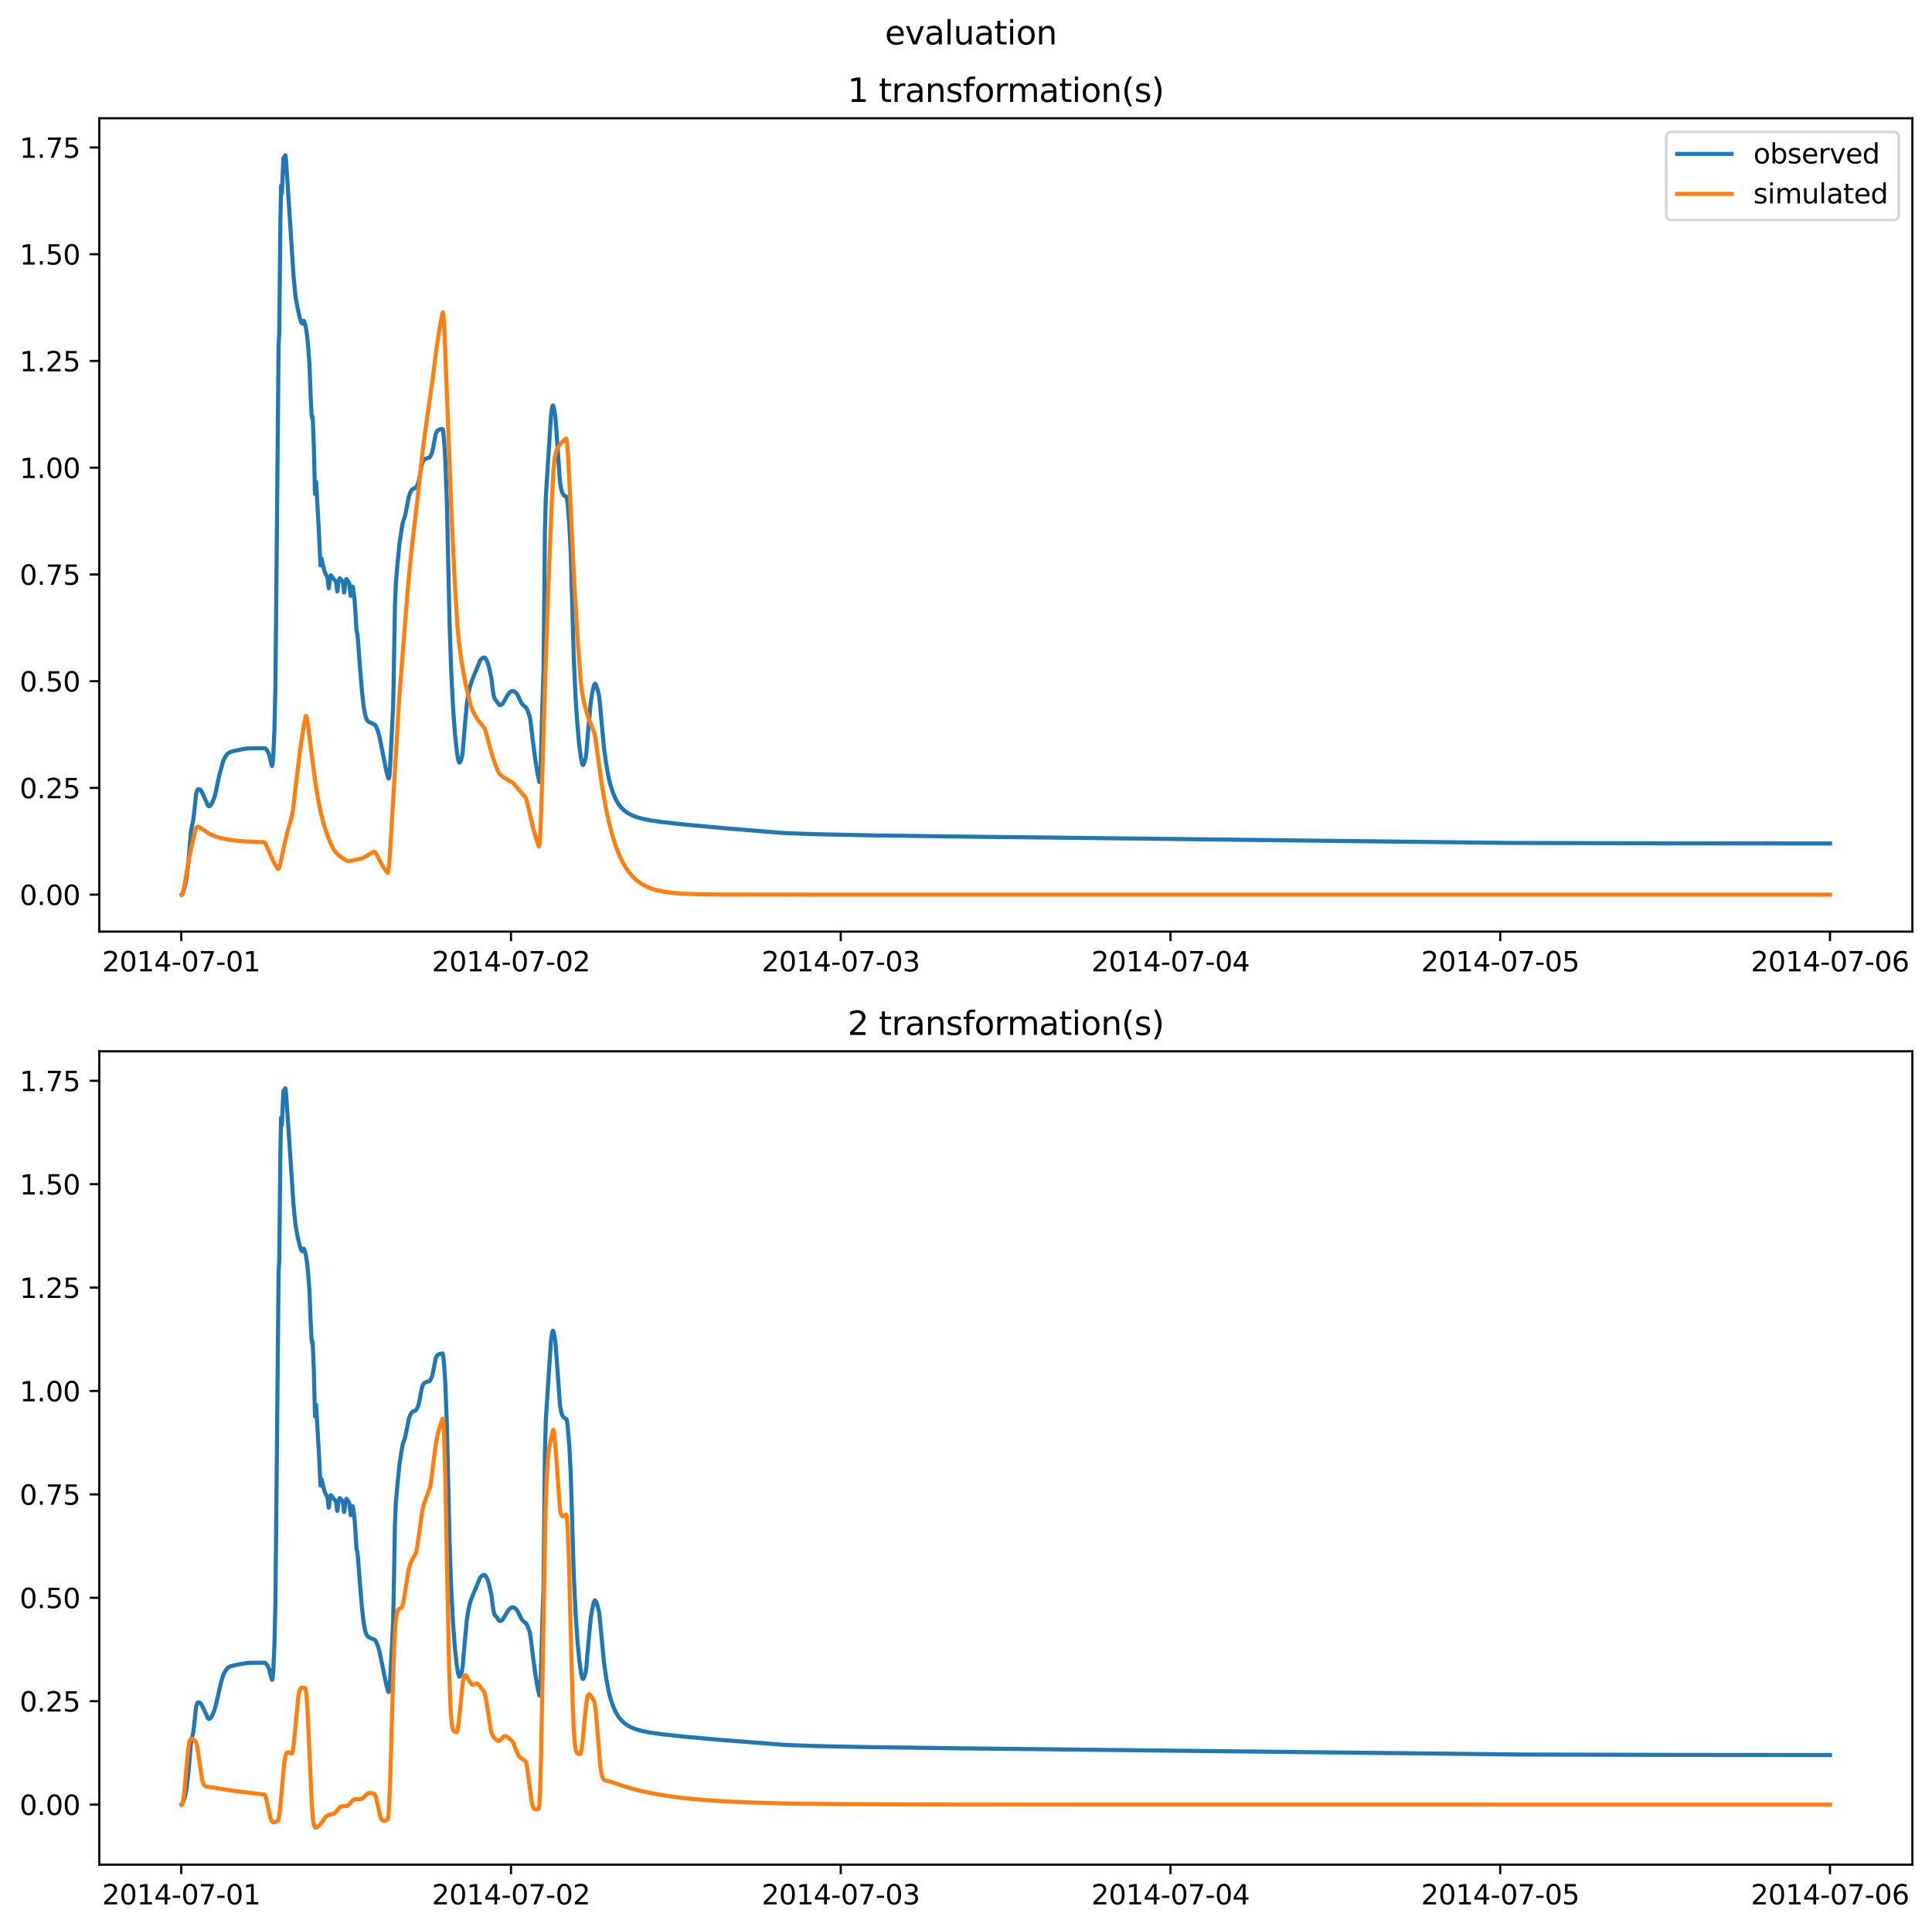 <?xml version="1.0" encoding="utf-8" standalone="no"?>
<!DOCTYPE svg PUBLIC "-//W3C//DTD SVG 1.1//EN"
  "http://www.w3.org/Graphics/SVG/1.1/DTD/svg11.dtd">
<svg xmlns:xlink="http://www.w3.org/1999/xlink" width="709.489pt" height="708.798pt" viewBox="0 0 709.489 708.798" xmlns="http://www.w3.org/2000/svg" version="1.1">
 <defs>
  <style type="text/css">*{stroke-linejoin: round; stroke-linecap: butt}</style>
 </defs>
 <g id="figure_1">
  <g id="patch_1">
   <path d="M 0 708.798 
L 709.489 708.798 
L 709.489 0 
L 0 0 
z
" style="fill: #ffffff"/>
  </g>
  <g id="axes_1">
   <g id="patch_2">
    <path d="M 36.466 342.2 
L 702.289 342.2 
L 702.289 43.44 
L 36.466 43.44 
z
" style="fill: #ffffff"/>
   </g>
   <g id="matplotlib.axis_1">
    <g id="xtick_1">
     <g id="line2d_1">
      <defs>
       <path id="md3953c6885" d="M 0 0 
L 0 3.5 
" style="stroke: #000000; stroke-width: 0.8"/>
      </defs>
      <g>
       <use xlink:href="#md3953c6885" x="66.562" y="342.2" style="stroke: #000000; stroke-width: 0.8"/>
      </g>
     </g>
     <g id="text_1">
      <!-- 2014-07-01 -->
      <g transform="translate(37.504 356.798) scale(0.1 -0.1)">
       <defs>
        <path id="DejaVuSans-32" d="M 1228 531 
L 3431 531 
L 3431 0 
L 469 0 
L 469 531 
Q 828 903 1448 1529 
Q 2069 2156 2228 2338 
Q 2531 2678 2651 2914 
Q 2772 3150 2772 3378 
Q 2772 3750 2511 3984 
Q 2250 4219 1831 4219 
Q 1534 4219 1204 4116 
Q 875 4013 500 3803 
L 500 4441 
Q 881 4594 1212 4672 
Q 1544 4750 1819 4750 
Q 2544 4750 2975 4387 
Q 3406 4025 3406 3419 
Q 3406 3131 3298 2873 
Q 3191 2616 2906 2266 
Q 2828 2175 2409 1742 
Q 1991 1309 1228 531 
z
" transform="scale(0.016)"/>
        <path id="DejaVuSans-30" d="M 2034 4250 
Q 1547 4250 1301 3770 
Q 1056 3291 1056 2328 
Q 1056 1369 1301 889 
Q 1547 409 2034 409 
Q 2525 409 2770 889 
Q 3016 1369 3016 2328 
Q 3016 3291 2770 3770 
Q 2525 4250 2034 4250 
z
M 2034 4750 
Q 2819 4750 3233 4129 
Q 3647 3509 3647 2328 
Q 3647 1150 3233 529 
Q 2819 -91 2034 -91 
Q 1250 -91 836 529 
Q 422 1150 422 2328 
Q 422 3509 836 4129 
Q 1250 4750 2034 4750 
z
" transform="scale(0.016)"/>
        <path id="DejaVuSans-31" d="M 794 531 
L 1825 531 
L 1825 4091 
L 703 3866 
L 703 4441 
L 1819 4666 
L 2450 4666 
L 2450 531 
L 3481 531 
L 3481 0 
L 794 0 
L 794 531 
z
" transform="scale(0.016)"/>
        <path id="DejaVuSans-34" d="M 2419 4116 
L 825 1625 
L 2419 1625 
L 2419 4116 
z
M 2253 4666 
L 3047 4666 
L 3047 1625 
L 3713 1625 
L 3713 1100 
L 3047 1100 
L 3047 0 
L 2419 0 
L 2419 1100 
L 313 1100 
L 313 1709 
L 2253 4666 
z
" transform="scale(0.016)"/>
        <path id="DejaVuSans-2d" d="M 313 2009 
L 1997 2009 
L 1997 1497 
L 313 1497 
L 313 2009 
z
" transform="scale(0.016)"/>
        <path id="DejaVuSans-37" d="M 525 4666 
L 3525 4666 
L 3525 4397 
L 1831 0 
L 1172 0 
L 2766 4134 
L 525 4134 
L 525 4666 
z
" transform="scale(0.016)"/>
       </defs>
       <use xlink:href="#DejaVuSans-32"/>
       <use xlink:href="#DejaVuSans-30" x="63.623"/>
       <use xlink:href="#DejaVuSans-31" x="127.246"/>
       <use xlink:href="#DejaVuSans-34" x="190.869"/>
       <use xlink:href="#DejaVuSans-2d" x="254.492"/>
       <use xlink:href="#DejaVuSans-30" x="290.576"/>
       <use xlink:href="#DejaVuSans-37" x="354.199"/>
       <use xlink:href="#DejaVuSans-2d" x="417.822"/>
       <use xlink:href="#DejaVuSans-30" x="453.906"/>
       <use xlink:href="#DejaVuSans-31" x="517.529"/>
      </g>
     </g>
    </g>
    <g id="xtick_2">
     <g id="line2d_2">
      <g>
       <use xlink:href="#md3953c6885" x="187.655" y="342.2" style="stroke: #000000; stroke-width: 0.8"/>
      </g>
     </g>
     <g id="text_2">
      <!-- 2014-07-02 -->
      <g transform="translate(158.597 356.798) scale(0.1 -0.1)">
       <use xlink:href="#DejaVuSans-32"/>
       <use xlink:href="#DejaVuSans-30" x="63.623"/>
       <use xlink:href="#DejaVuSans-31" x="127.246"/>
       <use xlink:href="#DejaVuSans-34" x="190.869"/>
       <use xlink:href="#DejaVuSans-2d" x="254.492"/>
       <use xlink:href="#DejaVuSans-30" x="290.576"/>
       <use xlink:href="#DejaVuSans-37" x="354.199"/>
       <use xlink:href="#DejaVuSans-2d" x="417.822"/>
       <use xlink:href="#DejaVuSans-30" x="453.906"/>
       <use xlink:href="#DejaVuSans-32" x="517.529"/>
      </g>
     </g>
    </g>
    <g id="xtick_3">
     <g id="line2d_3">
      <g>
       <use xlink:href="#md3953c6885" x="308.747" y="342.2" style="stroke: #000000; stroke-width: 0.8"/>
      </g>
     </g>
     <g id="text_3">
      <!-- 2014-07-03 -->
      <g transform="translate(279.689 356.798) scale(0.1 -0.1)">
       <defs>
        <path id="DejaVuSans-33" d="M 2597 2516 
Q 3050 2419 3304 2112 
Q 3559 1806 3559 1356 
Q 3559 666 3084 287 
Q 2609 -91 1734 -91 
Q 1441 -91 1130 -33 
Q 819 25 488 141 
L 488 750 
Q 750 597 1062 519 
Q 1375 441 1716 441 
Q 2309 441 2620 675 
Q 2931 909 2931 1356 
Q 2931 1769 2642 2001 
Q 2353 2234 1838 2234 
L 1294 2234 
L 1294 2753 
L 1863 2753 
Q 2328 2753 2575 2939 
Q 2822 3125 2822 3475 
Q 2822 3834 2567 4026 
Q 2313 4219 1838 4219 
Q 1578 4219 1281 4162 
Q 984 4106 628 3988 
L 628 4550 
Q 988 4650 1302 4700 
Q 1616 4750 1894 4750 
Q 2613 4750 3031 4423 
Q 3450 4097 3450 3541 
Q 3450 3153 3228 2886 
Q 3006 2619 2597 2516 
z
" transform="scale(0.016)"/>
       </defs>
       <use xlink:href="#DejaVuSans-32"/>
       <use xlink:href="#DejaVuSans-30" x="63.623"/>
       <use xlink:href="#DejaVuSans-31" x="127.246"/>
       <use xlink:href="#DejaVuSans-34" x="190.869"/>
       <use xlink:href="#DejaVuSans-2d" x="254.492"/>
       <use xlink:href="#DejaVuSans-30" x="290.576"/>
       <use xlink:href="#DejaVuSans-37" x="354.199"/>
       <use xlink:href="#DejaVuSans-2d" x="417.822"/>
       <use xlink:href="#DejaVuSans-30" x="453.906"/>
       <use xlink:href="#DejaVuSans-33" x="517.529"/>
      </g>
     </g>
    </g>
    <g id="xtick_4">
     <g id="line2d_4">
      <g>
       <use xlink:href="#md3953c6885" x="429.84" y="342.2" style="stroke: #000000; stroke-width: 0.8"/>
      </g>
     </g>
     <g id="text_4">
      <!-- 2014-07-04 -->
      <g transform="translate(400.782 356.798) scale(0.1 -0.1)">
       <use xlink:href="#DejaVuSans-32"/>
       <use xlink:href="#DejaVuSans-30" x="63.623"/>
       <use xlink:href="#DejaVuSans-31" x="127.246"/>
       <use xlink:href="#DejaVuSans-34" x="190.869"/>
       <use xlink:href="#DejaVuSans-2d" x="254.492"/>
       <use xlink:href="#DejaVuSans-30" x="290.576"/>
       <use xlink:href="#DejaVuSans-37" x="354.199"/>
       <use xlink:href="#DejaVuSans-2d" x="417.822"/>
       <use xlink:href="#DejaVuSans-30" x="453.906"/>
       <use xlink:href="#DejaVuSans-34" x="517.529"/>
      </g>
     </g>
    </g>
    <g id="xtick_5">
     <g id="line2d_5">
      <g>
       <use xlink:href="#md3953c6885" x="550.932" y="342.2" style="stroke: #000000; stroke-width: 0.8"/>
      </g>
     </g>
     <g id="text_5">
      <!-- 2014-07-05 -->
      <g transform="translate(521.874 356.798) scale(0.1 -0.1)">
       <defs>
        <path id="DejaVuSans-35" d="M 691 4666 
L 3169 4666 
L 3169 4134 
L 1269 4134 
L 1269 2991 
Q 1406 3038 1543 3061 
Q 1681 3084 1819 3084 
Q 2600 3084 3056 2656 
Q 3513 2228 3513 1497 
Q 3513 744 3044 326 
Q 2575 -91 1722 -91 
Q 1428 -91 1123 -41 
Q 819 9 494 109 
L 494 744 
Q 775 591 1075 516 
Q 1375 441 1709 441 
Q 2250 441 2565 725 
Q 2881 1009 2881 1497 
Q 2881 1984 2565 2268 
Q 2250 2553 1709 2553 
Q 1456 2553 1204 2497 
Q 953 2441 691 2322 
L 691 4666 
z
" transform="scale(0.016)"/>
       </defs>
       <use xlink:href="#DejaVuSans-32"/>
       <use xlink:href="#DejaVuSans-30" x="63.623"/>
       <use xlink:href="#DejaVuSans-31" x="127.246"/>
       <use xlink:href="#DejaVuSans-34" x="190.869"/>
       <use xlink:href="#DejaVuSans-2d" x="254.492"/>
       <use xlink:href="#DejaVuSans-30" x="290.576"/>
       <use xlink:href="#DejaVuSans-37" x="354.199"/>
       <use xlink:href="#DejaVuSans-2d" x="417.822"/>
       <use xlink:href="#DejaVuSans-30" x="453.906"/>
       <use xlink:href="#DejaVuSans-35" x="517.529"/>
      </g>
     </g>
    </g>
    <g id="xtick_6">
     <g id="line2d_6">
      <g>
       <use xlink:href="#md3953c6885" x="672.025" y="342.2" style="stroke: #000000; stroke-width: 0.8"/>
      </g>
     </g>
     <g id="text_6">
      <!-- 2014-07-06 -->
      <g transform="translate(642.967 356.798) scale(0.1 -0.1)">
       <defs>
        <path id="DejaVuSans-36" d="M 2113 2584 
Q 1688 2584 1439 2293 
Q 1191 2003 1191 1497 
Q 1191 994 1439 701 
Q 1688 409 2113 409 
Q 2538 409 2786 701 
Q 3034 994 3034 1497 
Q 3034 2003 2786 2293 
Q 2538 2584 2113 2584 
z
M 3366 4563 
L 3366 3988 
Q 3128 4100 2886 4159 
Q 2644 4219 2406 4219 
Q 1781 4219 1451 3797 
Q 1122 3375 1075 2522 
Q 1259 2794 1537 2939 
Q 1816 3084 2150 3084 
Q 2853 3084 3261 2657 
Q 3669 2231 3669 1497 
Q 3669 778 3244 343 
Q 2819 -91 2113 -91 
Q 1303 -91 875 529 
Q 447 1150 447 2328 
Q 447 3434 972 4092 
Q 1497 4750 2381 4750 
Q 2619 4750 2861 4703 
Q 3103 4656 3366 4563 
z
" transform="scale(0.016)"/>
       </defs>
       <use xlink:href="#DejaVuSans-32"/>
       <use xlink:href="#DejaVuSans-30" x="63.623"/>
       <use xlink:href="#DejaVuSans-31" x="127.246"/>
       <use xlink:href="#DejaVuSans-34" x="190.869"/>
       <use xlink:href="#DejaVuSans-2d" x="254.492"/>
       <use xlink:href="#DejaVuSans-30" x="290.576"/>
       <use xlink:href="#DejaVuSans-37" x="354.199"/>
       <use xlink:href="#DejaVuSans-2d" x="417.822"/>
       <use xlink:href="#DejaVuSans-30" x="453.906"/>
       <use xlink:href="#DejaVuSans-36" x="517.529"/>
      </g>
     </g>
    </g>
   </g>
   <g id="matplotlib.axis_2">
    <g id="ytick_1">
     <g id="line2d_7">
      <defs>
       <path id="m13a2747be8" d="M 0 0 
L -3.5 0 
" style="stroke: #000000; stroke-width: 0.8"/>
      </defs>
      <g>
       <use xlink:href="#m13a2747be8" x="36.466" y="328.62" style="stroke: #000000; stroke-width: 0.8"/>
      </g>
     </g>
     <g id="text_7">
      <!-- 0.00 -->
      <g transform="translate(7.2 332.419) scale(0.1 -0.1)">
       <defs>
        <path id="DejaVuSans-2e" d="M 684 794 
L 1344 794 
L 1344 0 
L 684 0 
L 684 794 
z
" transform="scale(0.016)"/>
       </defs>
       <use xlink:href="#DejaVuSans-30"/>
       <use xlink:href="#DejaVuSans-2e" x="63.623"/>
       <use xlink:href="#DejaVuSans-30" x="95.41"/>
       <use xlink:href="#DejaVuSans-30" x="159.033"/>
      </g>
     </g>
    </g>
    <g id="ytick_2">
     <g id="line2d_8">
      <g>
       <use xlink:href="#m13a2747be8" x="36.466" y="289.414" style="stroke: #000000; stroke-width: 0.8"/>
      </g>
     </g>
     <g id="text_8">
      <!-- 0.25 -->
      <g transform="translate(7.2 293.213) scale(0.1 -0.1)">
       <use xlink:href="#DejaVuSans-30"/>
       <use xlink:href="#DejaVuSans-2e" x="63.623"/>
       <use xlink:href="#DejaVuSans-32" x="95.41"/>
       <use xlink:href="#DejaVuSans-35" x="159.033"/>
      </g>
     </g>
    </g>
    <g id="ytick_3">
     <g id="line2d_9">
      <g>
       <use xlink:href="#m13a2747be8" x="36.466" y="250.208" style="stroke: #000000; stroke-width: 0.8"/>
      </g>
     </g>
     <g id="text_9">
      <!-- 0.50 -->
      <g transform="translate(7.2 254.007) scale(0.1 -0.1)">
       <use xlink:href="#DejaVuSans-30"/>
       <use xlink:href="#DejaVuSans-2e" x="63.623"/>
       <use xlink:href="#DejaVuSans-35" x="95.41"/>
       <use xlink:href="#DejaVuSans-30" x="159.033"/>
      </g>
     </g>
    </g>
    <g id="ytick_4">
     <g id="line2d_10">
      <g>
       <use xlink:href="#m13a2747be8" x="36.466" y="211.002" style="stroke: #000000; stroke-width: 0.8"/>
      </g>
     </g>
     <g id="text_10">
      <!-- 0.75 -->
      <g transform="translate(7.2 214.801) scale(0.1 -0.1)">
       <use xlink:href="#DejaVuSans-30"/>
       <use xlink:href="#DejaVuSans-2e" x="63.623"/>
       <use xlink:href="#DejaVuSans-37" x="95.41"/>
       <use xlink:href="#DejaVuSans-35" x="159.033"/>
      </g>
     </g>
    </g>
    <g id="ytick_5">
     <g id="line2d_11">
      <g>
       <use xlink:href="#m13a2747be8" x="36.466" y="171.796" style="stroke: #000000; stroke-width: 0.8"/>
      </g>
     </g>
     <g id="text_11">
      <!-- 1.00 -->
      <g transform="translate(7.2 175.595) scale(0.1 -0.1)">
       <use xlink:href="#DejaVuSans-31"/>
       <use xlink:href="#DejaVuSans-2e" x="63.623"/>
       <use xlink:href="#DejaVuSans-30" x="95.41"/>
       <use xlink:href="#DejaVuSans-30" x="159.033"/>
      </g>
     </g>
    </g>
    <g id="ytick_6">
     <g id="line2d_12">
      <g>
       <use xlink:href="#m13a2747be8" x="36.466" y="132.59" style="stroke: #000000; stroke-width: 0.8"/>
      </g>
     </g>
     <g id="text_12">
      <!-- 1.25 -->
      <g transform="translate(7.2 136.389) scale(0.1 -0.1)">
       <use xlink:href="#DejaVuSans-31"/>
       <use xlink:href="#DejaVuSans-2e" x="63.623"/>
       <use xlink:href="#DejaVuSans-32" x="95.41"/>
       <use xlink:href="#DejaVuSans-35" x="159.033"/>
      </g>
     </g>
    </g>
    <g id="ytick_7">
     <g id="line2d_13">
      <g>
       <use xlink:href="#m13a2747be8" x="36.466" y="93.384" style="stroke: #000000; stroke-width: 0.8"/>
      </g>
     </g>
     <g id="text_13">
      <!-- 1.50 -->
      <g transform="translate(7.2 97.183) scale(0.1 -0.1)">
       <use xlink:href="#DejaVuSans-31"/>
       <use xlink:href="#DejaVuSans-2e" x="63.623"/>
       <use xlink:href="#DejaVuSans-35" x="95.41"/>
       <use xlink:href="#DejaVuSans-30" x="159.033"/>
      </g>
     </g>
    </g>
    <g id="ytick_8">
     <g id="line2d_14">
      <g>
       <use xlink:href="#m13a2747be8" x="36.466" y="54.178" style="stroke: #000000; stroke-width: 0.8"/>
      </g>
     </g>
     <g id="text_14">
      <!-- 1.75 -->
      <g transform="translate(7.2 57.977) scale(0.1 -0.1)">
       <use xlink:href="#DejaVuSans-31"/>
       <use xlink:href="#DejaVuSans-2e" x="63.623"/>
       <use xlink:href="#DejaVuSans-37" x="95.41"/>
       <use xlink:href="#DejaVuSans-35" x="159.033"/>
      </g>
     </g>
    </g>
   </g>
   <g id="line2d_15">
    <path d="M 66.73 328.62 
L 66.899 328.533 
L 67.235 327.665 
L 67.655 326.492 
L 68.16 324.485 
L 68.58 321.937 
L 69.253 315.975 
L 69.674 310.784 
L 70.094 305.585 
L 70.514 303.275 
L 70.935 301.518 
L 71.271 298.777 
L 72.028 291.507 
L 72.365 290.331 
L 72.701 289.916 
L 73.037 289.86 
L 73.458 290.044 
L 73.878 290.479 
L 74.299 291.271 
L 76.401 295.924 
L 76.737 296.147 
L 77.074 296.077 
L 77.41 295.729 
L 77.999 294.666 
L 78.755 292.815 
L 79.26 290.894 
L 79.849 287.836 
L 80.606 284.491 
L 81.951 279.582 
L 82.624 278.156 
L 83.381 277.072 
L 83.969 276.544 
L 84.726 276.183 
L 86.156 275.79 
L 90.024 275.021 
L 91.706 274.866 
L 97.256 274.811 
L 97.592 275.046 
L 98.097 275.709 
L 98.517 276.451 
L 98.938 277.598 
L 99.526 280.216 
L 99.863 281.333 
L 99.947 281.324 
L 100.115 280.662 
L 100.367 277.643 
L 100.788 267.695 
L 101.124 252.914 
L 101.376 228.512 
L 102.301 127.143 
L 102.554 122.165 
L 102.974 80.713 
L 103.226 68.202 
L 103.31 68.508 
L 103.479 71.118 
L 103.563 70.505 
L 103.815 63.877 
L 104.067 58.292 
L 104.151 57.922 
L 104.235 58.118 
L 104.404 58.84 
L 104.572 58.165 
L 104.74 57.02 
L 104.824 57.114 
L 105.076 59.308 
L 106.422 79.942 
L 107.767 100.938 
L 108.524 108.982 
L 109.281 113.181 
L 110.29 117.533 
L 110.795 118.684 
L 110.963 118.309 
L 111.131 118.879 
L 111.551 117.841 
L 111.72 118.039 
L 112.14 119.451 
L 112.476 121.162 
L 112.813 123.547 
L 113.233 128.268 
L 113.654 133.912 
L 114.074 145.225 
L 114.41 152.25 
L 114.663 153.739 
L 114.831 153.185 
L 115.251 163.859 
L 115.672 181.403 
L 115.756 181.001 
L 115.924 179.497 
L 116.092 177.008 
L 116.261 180.05 
L 117.101 195.11 
L 117.354 200.507 
L 117.69 207.688 
L 117.774 207.628 
L 117.942 206.088 
L 118.026 205.144 
L 118.111 205.293 
L 118.615 207.596 
L 119.204 209.904 
L 119.792 211.245 
L 120.213 212.015 
L 120.381 213.191 
L 120.717 216.055 
L 120.801 215.832 
L 120.97 214.267 
L 121.222 212.095 
L 121.474 211.318 
L 121.642 211.41 
L 122.399 212.525 
L 123.156 213.364 
L 123.324 213.622 
L 123.492 214.5 
L 123.829 217.283 
L 123.913 217.176 
L 124.081 215.888 
L 124.333 213.361 
L 124.754 212.4 
L 125.09 212.703 
L 125.847 213.632 
L 126.015 214.664 
L 126.352 217.691 
L 126.436 217.547 
L 126.604 216.278 
L 126.856 213.655 
L 127.192 212.679 
L 127.277 212.729 
L 127.697 213.312 
L 128.202 214.149 
L 128.286 214.445 
L 128.79 218.884 
L 128.874 218.71 
L 129.043 217.613 
L 129.295 215.74 
L 129.379 215.701 
L 129.463 215.49 
L 129.547 215.568 
L 129.799 216.91 
L 130.22 220.447 
L 130.472 224.021 
L 130.893 231.405 
L 131.145 232.588 
L 131.229 232.73 
L 131.481 235.278 
L 132.07 243.373 
L 132.911 253.802 
L 133.583 259.77 
L 134.088 262.584 
L 134.593 264.169 
L 135.013 264.839 
L 135.518 265.205 
L 137.704 266.204 
L 138.124 266.885 
L 138.797 268.575 
L 139.302 270.352 
L 139.974 273.7 
L 141.824 282.993 
L 142.581 285.821 
L 142.75 285.968 
L 142.918 285.574 
L 143.086 284.311 
L 143.338 280.151 
L 144.179 263.242 
L 144.347 259.927 
L 144.515 252.723 
L 145.02 223.047 
L 145.356 214.599 
L 145.861 208.242 
L 146.702 199.669 
L 147.795 192.421 
L 148.215 190.96 
L 148.636 189.948 
L 149.056 187.968 
L 150.15 182.312 
L 150.654 180.915 
L 151.243 179.914 
L 151.747 179.499 
L 152.42 179.277 
L 152.672 179.161 
L 153.009 178.678 
L 153.681 177.175 
L 154.186 174.637 
L 154.859 170.927 
L 155.279 169.567 
L 155.7 168.891 
L 156.204 168.529 
L 157.045 168.254 
L 157.718 168.081 
L 158.054 167.576 
L 158.643 166.339 
L 159.063 164.466 
L 159.988 159.511 
L 160.409 158.47 
L 160.829 158.045 
L 161.502 157.753 
L 162.511 157.584 
L 162.595 157.637 
L 162.763 158.354 
L 163.1 162.045 
L 163.52 168.595 
L 164.109 184.526 
L 165.118 229.828 
L 165.707 246.794 
L 166.379 259.957 
L 167.052 269.217 
L 167.725 275.716 
L 168.229 278.909 
L 168.566 280.022 
L 168.734 280.141 
L 168.902 280.001 
L 169.323 279.074 
L 169.659 277.935 
L 169.911 276.29 
L 170.584 267.97 
L 171.425 258.685 
L 172.014 254.831 
L 172.686 251.846 
L 173.359 249.901 
L 176.302 242.617 
L 176.891 241.936 
L 177.48 241.581 
L 177.9 241.505 
L 178.152 241.681 
L 178.573 242.334 
L 179.077 243.375 
L 179.582 245.122 
L 180.507 249.301 
L 180.927 253.148 
L 181.264 255.372 
L 181.684 256.72 
L 182.105 257.267 
L 182.525 257.765 
L 183.366 258.945 
L 183.702 258.99 
L 184.207 258.793 
L 184.627 258.415 
L 185.132 257.597 
L 186.561 255.043 
L 187.318 254.252 
L 187.991 253.839 
L 188.411 253.821 
L 189.084 254.122 
L 189.589 254.58 
L 190.177 255.454 
L 190.85 256.896 
L 191.607 258.427 
L 192.196 259.083 
L 193.289 260.02 
L 193.793 261.149 
L 194.55 263.254 
L 194.887 265.284 
L 195.643 271.853 
L 196.568 279.02 
L 197.493 284.728 
L 198.082 287.269 
L 198.166 287.276 
L 198.334 286.526 
L 198.502 284.108 
L 198.755 274.882 
L 199.175 259.021 
L 199.596 246.524 
L 199.764 231.285 
L 200.1 195.679 
L 200.437 182.942 
L 201.025 173.3 
L 202.371 152.21 
L 202.791 149.526 
L 203.043 148.947 
L 203.128 148.982 
L 203.296 149.376 
L 203.884 152.657 
L 204.221 156.672 
L 205.65 177.166 
L 206.155 180.017 
L 206.575 181.222 
L 206.996 181.839 
L 207.584 182.25 
L 208.005 182.443 
L 208.173 182.949 
L 208.509 185.643 
L 209.098 193.028 
L 209.603 203.398 
L 210.696 241.323 
L 211.369 256.077 
L 212.041 266.318 
L 212.714 273.661 
L 213.387 278.676 
L 213.807 280.603 
L 214.06 281.012 
L 214.228 280.919 
L 214.564 280.169 
L 215.069 278.498 
L 215.321 276.672 
L 215.825 270.288 
L 216.919 258.101 
L 217.507 254.406 
L 218.096 251.822 
L 218.432 251.155 
L 218.6 251.186 
L 218.853 251.586 
L 219.441 253.255 
L 220.03 255.753 
L 220.535 260.984 
L 221.796 274.646 
L 222.637 280.784 
L 223.478 285.499 
L 224.151 288.262 
L 225.16 291.313 
L 226.085 293.486 
L 227.01 295.145 
L 228.019 296.498 
L 229.112 297.581 
L 230.457 298.591 
L 231.887 299.382 
L 233.569 300.062 
L 235.839 300.721 
L 238.783 301.322 
L 242.903 301.929 
L 250.724 302.8 
L 266.449 304.249 
L 287.556 305.964 
L 298.908 306.396 
L 319.931 306.849 
L 356.68 307.334 
L 417.814 308.018 
L 489.461 308.87 
L 553.875 309.615 
L 604.667 309.765 
L 672.025 309.831 
L 672.025 309.831 
" clip-path="url(#p2d40f6c8b1)" style="fill: none; stroke: #1f77b4; stroke-width: 1.5; stroke-linecap: square"/>
   </g>
   <g id="line2d_16">
    <path d="M 66.73 328.62 
L 66.983 328.386 
L 67.235 327.721 
L 67.655 325.8 
L 69.169 316.913 
L 70.43 310.445 
L 71.608 305.456 
L 72.112 303.992 
L 72.449 303.65 
L 72.785 303.633 
L 73.29 303.887 
L 77.158 306.404 
L 79.008 307.189 
L 81.11 307.841 
L 83.633 308.382 
L 86.744 308.809 
L 90.781 309.125 
L 96.583 309.335 
L 97.172 309.458 
L 97.508 309.879 
L 98.097 311.134 
L 100.283 316.14 
L 101.544 318.407 
L 102.133 319.173 
L 102.301 319.133 
L 102.554 318.678 
L 102.974 317.178 
L 104.235 311.191 
L 105.581 305.452 
L 106.842 301.054 
L 107.263 299.508 
L 107.683 296.853 
L 108.608 288.78 
L 110.038 276.825 
L 111.299 268.198 
L 112.224 263.193 
L 112.392 262.954 
L 112.56 263.218 
L 112.813 264.335 
L 113.317 267.975 
L 115.672 286.501 
L 116.933 294.183 
L 117.858 298.712 
L 118.951 302.859 
L 120.213 306.735 
L 121.474 309.895 
L 122.567 312.098 
L 123.324 313.099 
L 124.502 314.232 
L 126.015 315.367 
L 127.445 316.186 
L 128.033 316.269 
L 129.127 316.124 
L 133.079 315.317 
L 136.863 313.075 
L 137.536 312.894 
L 137.788 313.064 
L 138.209 313.67 
L 139.47 316.15 
L 140.815 318.537 
L 142.161 320.475 
L 142.329 320.621 
L 142.497 320.47 
L 142.665 319.813 
L 142.918 317.583 
L 143.338 311.433 
L 146.618 256.365 
L 149.645 217.646 
L 150.906 204.18 
L 152.084 193.889 
L 153.261 183.869 
L 155.195 165.713 
L 156.372 156.903 
L 158.811 139.772 
L 160.241 128.376 
L 161.418 120.711 
L 162.511 114.941 
L 162.679 114.696 
L 162.847 115.562 
L 163.1 119.21 
L 163.604 131.308 
L 165.875 190.661 
L 167.052 214.608 
L 167.977 229.775 
L 168.566 236.016 
L 169.407 242.338 
L 170.5 248.778 
L 171.677 254.461 
L 172.854 259.102 
L 173.527 260.941 
L 174.452 262.758 
L 175.629 264.587 
L 176.975 266.276 
L 177.984 267.548 
L 178.405 268.772 
L 179.666 273.619 
L 181.011 278.267 
L 182.273 281.822 
L 183.114 283.709 
L 183.702 284.497 
L 184.543 285.23 
L 185.973 286.144 
L 188.496 287.648 
L 192.112 291.935 
L 193.037 292.901 
L 193.373 293.834 
L 194.046 296.661 
L 195.812 304.318 
L 197.073 308.738 
L 197.83 310.877 
L 197.998 310.753 
L 198.166 309.762 
L 198.418 306.06 
L 198.839 295.354 
L 200.1 253.424 
L 201.362 215.629 
L 202.539 186.569 
L 203.296 172.063 
L 203.716 168.176 
L 204.137 166.176 
L 204.641 164.842 
L 205.314 163.73 
L 206.323 162.516 
L 207.669 161.239 
L 207.921 161.111 
L 208.089 161.394 
L 208.257 162.416 
L 208.594 166.91 
L 209.266 180.568 
L 210.948 215.13 
L 212.125 234.756 
L 213.219 249.638 
L 213.723 254.045 
L 214.312 257.323 
L 215.153 260.646 
L 216.246 264.059 
L 217.507 267.273 
L 218.264 269.177 
L 218.6 270.877 
L 219.357 276.346 
L 220.955 287.899 
L 222.216 295.321 
L 223.478 301.389 
L 224.739 306.347 
L 226.001 310.399 
L 227.262 313.713 
L 228.523 316.423 
L 229.785 318.639 
L 231.13 320.56 
L 232.476 322.112 
L 233.905 323.434 
L 235.419 324.542 
L 237.101 325.498 
L 238.951 326.292 
L 241.053 326.953 
L 243.576 327.503 
L 246.687 327.938 
L 250.724 328.261 
L 256.442 328.475 
L 266.281 328.59 
L 295.713 328.62 
L 672.025 328.62 
L 672.025 328.62 
" clip-path="url(#p2d40f6c8b1)" style="fill: none; stroke: #ff7f0e; stroke-width: 1.5; stroke-linecap: square"/>
   </g>
   <g id="patch_3">
    <path d="M 36.466 342.2 
L 36.466 43.44 
" style="fill: none; stroke: #000000; stroke-width: 0.8; stroke-linejoin: miter; stroke-linecap: square"/>
   </g>
   <g id="patch_4">
    <path d="M 702.289 342.2 
L 702.289 43.44 
" style="fill: none; stroke: #000000; stroke-width: 0.8; stroke-linejoin: miter; stroke-linecap: square"/>
   </g>
   <g id="patch_5">
    <path d="M 36.466 342.2 
L 702.289 342.2 
" style="fill: none; stroke: #000000; stroke-width: 0.8; stroke-linejoin: miter; stroke-linecap: square"/>
   </g>
   <g id="patch_6">
    <path d="M 36.466 43.44 
L 702.289 43.44 
" style="fill: none; stroke: #000000; stroke-width: 0.8; stroke-linejoin: miter; stroke-linecap: square"/>
   </g>
   <g id="text_15">
    <!-- 1 transformation(s) -->
    <g transform="translate(311.263 37.44) scale(0.12 -0.12)">
     <defs>
      <path id="DejaVuSans-20" transform="scale(0.016)"/>
      <path id="DejaVuSans-74" d="M 1172 4494 
L 1172 3500 
L 2356 3500 
L 2356 3053 
L 1172 3053 
L 1172 1153 
Q 1172 725 1289 603 
Q 1406 481 1766 481 
L 2356 481 
L 2356 0 
L 1766 0 
Q 1100 0 847 248 
Q 594 497 594 1153 
L 594 3053 
L 172 3053 
L 172 3500 
L 594 3500 
L 594 4494 
L 1172 4494 
z
" transform="scale(0.016)"/>
      <path id="DejaVuSans-72" d="M 2631 2963 
Q 2534 3019 2420 3045 
Q 2306 3072 2169 3072 
Q 1681 3072 1420 2755 
Q 1159 2438 1159 1844 
L 1159 0 
L 581 0 
L 581 3500 
L 1159 3500 
L 1159 2956 
Q 1341 3275 1631 3429 
Q 1922 3584 2338 3584 
Q 2397 3584 2469 3576 
Q 2541 3569 2628 3553 
L 2631 2963 
z
" transform="scale(0.016)"/>
      <path id="DejaVuSans-61" d="M 2194 1759 
Q 1497 1759 1228 1600 
Q 959 1441 959 1056 
Q 959 750 1161 570 
Q 1363 391 1709 391 
Q 2188 391 2477 730 
Q 2766 1069 2766 1631 
L 2766 1759 
L 2194 1759 
z
M 3341 1997 
L 3341 0 
L 2766 0 
L 2766 531 
Q 2569 213 2275 61 
Q 1981 -91 1556 -91 
Q 1019 -91 701 211 
Q 384 513 384 1019 
Q 384 1609 779 1909 
Q 1175 2209 1959 2209 
L 2766 2209 
L 2766 2266 
Q 2766 2663 2505 2880 
Q 2244 3097 1772 3097 
Q 1472 3097 1187 3025 
Q 903 2953 641 2809 
L 641 3341 
Q 956 3463 1253 3523 
Q 1550 3584 1831 3584 
Q 2591 3584 2966 3190 
Q 3341 2797 3341 1997 
z
" transform="scale(0.016)"/>
      <path id="DejaVuSans-6e" d="M 3513 2113 
L 3513 0 
L 2938 0 
L 2938 2094 
Q 2938 2591 2744 2837 
Q 2550 3084 2163 3084 
Q 1697 3084 1428 2787 
Q 1159 2491 1159 1978 
L 1159 0 
L 581 0 
L 581 3500 
L 1159 3500 
L 1159 2956 
Q 1366 3272 1645 3428 
Q 1925 3584 2291 3584 
Q 2894 3584 3203 3211 
Q 3513 2838 3513 2113 
z
" transform="scale(0.016)"/>
      <path id="DejaVuSans-73" d="M 2834 3397 
L 2834 2853 
Q 2591 2978 2328 3040 
Q 2066 3103 1784 3103 
Q 1356 3103 1142 2972 
Q 928 2841 928 2578 
Q 928 2378 1081 2264 
Q 1234 2150 1697 2047 
L 1894 2003 
Q 2506 1872 2764 1633 
Q 3022 1394 3022 966 
Q 3022 478 2636 193 
Q 2250 -91 1575 -91 
Q 1294 -91 989 -36 
Q 684 19 347 128 
L 347 722 
Q 666 556 975 473 
Q 1284 391 1588 391 
Q 1994 391 2212 530 
Q 2431 669 2431 922 
Q 2431 1156 2273 1281 
Q 2116 1406 1581 1522 
L 1381 1569 
Q 847 1681 609 1914 
Q 372 2147 372 2553 
Q 372 3047 722 3315 
Q 1072 3584 1716 3584 
Q 2034 3584 2315 3537 
Q 2597 3491 2834 3397 
z
" transform="scale(0.016)"/>
      <path id="DejaVuSans-66" d="M 2375 4863 
L 2375 4384 
L 1825 4384 
Q 1516 4384 1395 4259 
Q 1275 4134 1275 3809 
L 1275 3500 
L 2222 3500 
L 2222 3053 
L 1275 3053 
L 1275 0 
L 697 0 
L 697 3053 
L 147 3053 
L 147 3500 
L 697 3500 
L 697 3744 
Q 697 4328 969 4595 
Q 1241 4863 1831 4863 
L 2375 4863 
z
" transform="scale(0.016)"/>
      <path id="DejaVuSans-6f" d="M 1959 3097 
Q 1497 3097 1228 2736 
Q 959 2375 959 1747 
Q 959 1119 1226 758 
Q 1494 397 1959 397 
Q 2419 397 2687 759 
Q 2956 1122 2956 1747 
Q 2956 2369 2687 2733 
Q 2419 3097 1959 3097 
z
M 1959 3584 
Q 2709 3584 3137 3096 
Q 3566 2609 3566 1747 
Q 3566 888 3137 398 
Q 2709 -91 1959 -91 
Q 1206 -91 779 398 
Q 353 888 353 1747 
Q 353 2609 779 3096 
Q 1206 3584 1959 3584 
z
" transform="scale(0.016)"/>
      <path id="DejaVuSans-6d" d="M 3328 2828 
Q 3544 3216 3844 3400 
Q 4144 3584 4550 3584 
Q 5097 3584 5394 3201 
Q 5691 2819 5691 2113 
L 5691 0 
L 5113 0 
L 5113 2094 
Q 5113 2597 4934 2840 
Q 4756 3084 4391 3084 
Q 3944 3084 3684 2787 
Q 3425 2491 3425 1978 
L 3425 0 
L 2847 0 
L 2847 2094 
Q 2847 2600 2669 2842 
Q 2491 3084 2119 3084 
Q 1678 3084 1418 2786 
Q 1159 2488 1159 1978 
L 1159 0 
L 581 0 
L 581 3500 
L 1159 3500 
L 1159 2956 
Q 1356 3278 1631 3431 
Q 1906 3584 2284 3584 
Q 2666 3584 2933 3390 
Q 3200 3197 3328 2828 
z
" transform="scale(0.016)"/>
      <path id="DejaVuSans-69" d="M 603 3500 
L 1178 3500 
L 1178 0 
L 603 0 
L 603 3500 
z
M 603 4863 
L 1178 4863 
L 1178 4134 
L 603 4134 
L 603 4863 
z
" transform="scale(0.016)"/>
      <path id="DejaVuSans-28" d="M 1984 4856 
Q 1566 4138 1362 3434 
Q 1159 2731 1159 2009 
Q 1159 1288 1364 580 
Q 1569 -128 1984 -844 
L 1484 -844 
Q 1016 -109 783 600 
Q 550 1309 550 2009 
Q 550 2706 781 3412 
Q 1013 4119 1484 4856 
L 1984 4856 
z
" transform="scale(0.016)"/>
      <path id="DejaVuSans-29" d="M 513 4856 
L 1013 4856 
Q 1481 4119 1714 3412 
Q 1947 2706 1947 2009 
Q 1947 1309 1714 600 
Q 1481 -109 1013 -844 
L 513 -844 
Q 928 -128 1133 580 
Q 1338 1288 1338 2009 
Q 1338 2731 1133 3434 
Q 928 4138 513 4856 
z
" transform="scale(0.016)"/>
     </defs>
     <use xlink:href="#DejaVuSans-31"/>
     <use xlink:href="#DejaVuSans-20" x="63.623"/>
     <use xlink:href="#DejaVuSans-74" x="95.41"/>
     <use xlink:href="#DejaVuSans-72" x="134.619"/>
     <use xlink:href="#DejaVuSans-61" x="175.732"/>
     <use xlink:href="#DejaVuSans-6e" x="237.012"/>
     <use xlink:href="#DejaVuSans-73" x="300.391"/>
     <use xlink:href="#DejaVuSans-66" x="352.49"/>
     <use xlink:href="#DejaVuSans-6f" x="387.695"/>
     <use xlink:href="#DejaVuSans-72" x="448.877"/>
     <use xlink:href="#DejaVuSans-6d" x="488.24"/>
     <use xlink:href="#DejaVuSans-61" x="585.652"/>
     <use xlink:href="#DejaVuSans-74" x="646.932"/>
     <use xlink:href="#DejaVuSans-69" x="686.141"/>
     <use xlink:href="#DejaVuSans-6f" x="713.924"/>
     <use xlink:href="#DejaVuSans-6e" x="775.105"/>
     <use xlink:href="#DejaVuSans-28" x="838.484"/>
     <use xlink:href="#DejaVuSans-73" x="877.498"/>
     <use xlink:href="#DejaVuSans-29" x="929.598"/>
    </g>
   </g>
   <g id="legend_1">
    <g id="patch_7">
     <path d="M 613.896 80.796 
L 695.289 80.796 
Q 697.289 80.796 697.289 78.796 
L 697.289 50.44 
Q 697.289 48.44 695.289 48.44 
L 613.896 48.44 
Q 611.896 48.44 611.896 50.44 
L 611.896 78.796 
Q 611.896 80.796 613.896 80.796 
z
" style="fill: #ffffff; opacity: 0.8; stroke: #cccccc; stroke-linejoin: miter"/>
    </g>
    <g id="line2d_17">
     <path d="M 615.896 56.538 
L 625.896 56.538 
L 635.896 56.538 
" style="fill: none; stroke: #1f77b4; stroke-width: 1.5; stroke-linecap: square"/>
    </g>
    <g id="text_16">
     <!-- observed -->
     <g transform="translate(643.896 60.038) scale(0.1 -0.1)">
      <defs>
       <path id="DejaVuSans-62" d="M 3116 1747 
Q 3116 2381 2855 2742 
Q 2594 3103 2138 3103 
Q 1681 3103 1420 2742 
Q 1159 2381 1159 1747 
Q 1159 1113 1420 752 
Q 1681 391 2138 391 
Q 2594 391 2855 752 
Q 3116 1113 3116 1747 
z
M 1159 2969 
Q 1341 3281 1617 3432 
Q 1894 3584 2278 3584 
Q 2916 3584 3314 3078 
Q 3713 2572 3713 1747 
Q 3713 922 3314 415 
Q 2916 -91 2278 -91 
Q 1894 -91 1617 61 
Q 1341 213 1159 525 
L 1159 0 
L 581 0 
L 581 4863 
L 1159 4863 
L 1159 2969 
z
" transform="scale(0.016)"/>
       <path id="DejaVuSans-65" d="M 3597 1894 
L 3597 1613 
L 953 1613 
Q 991 1019 1311 708 
Q 1631 397 2203 397 
Q 2534 397 2845 478 
Q 3156 559 3463 722 
L 3463 178 
Q 3153 47 2828 -22 
Q 2503 -91 2169 -91 
Q 1331 -91 842 396 
Q 353 884 353 1716 
Q 353 2575 817 3079 
Q 1281 3584 2069 3584 
Q 2775 3584 3186 3129 
Q 3597 2675 3597 1894 
z
M 3022 2063 
Q 3016 2534 2758 2815 
Q 2500 3097 2075 3097 
Q 1594 3097 1305 2825 
Q 1016 2553 972 2059 
L 3022 2063 
z
" transform="scale(0.016)"/>
       <path id="DejaVuSans-76" d="M 191 3500 
L 800 3500 
L 1894 563 
L 2988 3500 
L 3597 3500 
L 2284 0 
L 1503 0 
L 191 3500 
z
" transform="scale(0.016)"/>
       <path id="DejaVuSans-64" d="M 2906 2969 
L 2906 4863 
L 3481 4863 
L 3481 0 
L 2906 0 
L 2906 525 
Q 2725 213 2448 61 
Q 2172 -91 1784 -91 
Q 1150 -91 751 415 
Q 353 922 353 1747 
Q 353 2572 751 3078 
Q 1150 3584 1784 3584 
Q 2172 3584 2448 3432 
Q 2725 3281 2906 2969 
z
M 947 1747 
Q 947 1113 1208 752 
Q 1469 391 1925 391 
Q 2381 391 2643 752 
Q 2906 1113 2906 1747 
Q 2906 2381 2643 2742 
Q 2381 3103 1925 3103 
Q 1469 3103 1208 2742 
Q 947 2381 947 1747 
z
" transform="scale(0.016)"/>
      </defs>
      <use xlink:href="#DejaVuSans-6f"/>
      <use xlink:href="#DejaVuSans-62" x="61.182"/>
      <use xlink:href="#DejaVuSans-73" x="124.658"/>
      <use xlink:href="#DejaVuSans-65" x="176.758"/>
      <use xlink:href="#DejaVuSans-72" x="238.281"/>
      <use xlink:href="#DejaVuSans-76" x="279.395"/>
      <use xlink:href="#DejaVuSans-65" x="338.574"/>
      <use xlink:href="#DejaVuSans-64" x="400.098"/>
     </g>
    </g>
    <g id="line2d_18">
     <path d="M 615.896 71.217 
L 625.896 71.217 
L 635.896 71.217 
" style="fill: none; stroke: #ff7f0e; stroke-width: 1.5; stroke-linecap: square"/>
    </g>
    <g id="text_17">
     <!-- simulated -->
     <g transform="translate(643.896 74.717) scale(0.1 -0.1)">
      <defs>
       <path id="DejaVuSans-75" d="M 544 1381 
L 544 3500 
L 1119 3500 
L 1119 1403 
Q 1119 906 1312 657 
Q 1506 409 1894 409 
Q 2359 409 2629 706 
Q 2900 1003 2900 1516 
L 2900 3500 
L 3475 3500 
L 3475 0 
L 2900 0 
L 2900 538 
Q 2691 219 2414 64 
Q 2138 -91 1772 -91 
Q 1169 -91 856 284 
Q 544 659 544 1381 
z
M 1991 3584 
L 1991 3584 
z
" transform="scale(0.016)"/>
       <path id="DejaVuSans-6c" d="M 603 4863 
L 1178 4863 
L 1178 0 
L 603 0 
L 603 4863 
z
" transform="scale(0.016)"/>
      </defs>
      <use xlink:href="#DejaVuSans-73"/>
      <use xlink:href="#DejaVuSans-69" x="52.1"/>
      <use xlink:href="#DejaVuSans-6d" x="79.883"/>
      <use xlink:href="#DejaVuSans-75" x="177.295"/>
      <use xlink:href="#DejaVuSans-6c" x="240.674"/>
      <use xlink:href="#DejaVuSans-61" x="268.457"/>
      <use xlink:href="#DejaVuSans-74" x="329.736"/>
      <use xlink:href="#DejaVuSans-65" x="368.945"/>
      <use xlink:href="#DejaVuSans-64" x="430.469"/>
     </g>
    </g>
   </g>
  </g>
  <g id="axes_2">
   <g id="patch_8">
    <path d="M 36.466 684.92 
L 702.289 684.92 
L 702.289 386.16 
L 36.466 386.16 
z
" style="fill: #ffffff"/>
   </g>
   <g id="matplotlib.axis_3">
    <g id="xtick_7">
     <g id="line2d_19">
      <g>
       <use xlink:href="#md3953c6885" x="66.562" y="684.92" style="stroke: #000000; stroke-width: 0.8"/>
      </g>
     </g>
     <g id="text_18">
      <!-- 2014-07-01 -->
      <g transform="translate(37.504 699.518) scale(0.1 -0.1)">
       <use xlink:href="#DejaVuSans-32"/>
       <use xlink:href="#DejaVuSans-30" x="63.623"/>
       <use xlink:href="#DejaVuSans-31" x="127.246"/>
       <use xlink:href="#DejaVuSans-34" x="190.869"/>
       <use xlink:href="#DejaVuSans-2d" x="254.492"/>
       <use xlink:href="#DejaVuSans-30" x="290.576"/>
       <use xlink:href="#DejaVuSans-37" x="354.199"/>
       <use xlink:href="#DejaVuSans-2d" x="417.822"/>
       <use xlink:href="#DejaVuSans-30" x="453.906"/>
       <use xlink:href="#DejaVuSans-31" x="517.529"/>
      </g>
     </g>
    </g>
    <g id="xtick_8">
     <g id="line2d_20">
      <g>
       <use xlink:href="#md3953c6885" x="187.655" y="684.92" style="stroke: #000000; stroke-width: 0.8"/>
      </g>
     </g>
     <g id="text_19">
      <!-- 2014-07-02 -->
      <g transform="translate(158.597 699.518) scale(0.1 -0.1)">
       <use xlink:href="#DejaVuSans-32"/>
       <use xlink:href="#DejaVuSans-30" x="63.623"/>
       <use xlink:href="#DejaVuSans-31" x="127.246"/>
       <use xlink:href="#DejaVuSans-34" x="190.869"/>
       <use xlink:href="#DejaVuSans-2d" x="254.492"/>
       <use xlink:href="#DejaVuSans-30" x="290.576"/>
       <use xlink:href="#DejaVuSans-37" x="354.199"/>
       <use xlink:href="#DejaVuSans-2d" x="417.822"/>
       <use xlink:href="#DejaVuSans-30" x="453.906"/>
       <use xlink:href="#DejaVuSans-32" x="517.529"/>
      </g>
     </g>
    </g>
    <g id="xtick_9">
     <g id="line2d_21">
      <g>
       <use xlink:href="#md3953c6885" x="308.747" y="684.92" style="stroke: #000000; stroke-width: 0.8"/>
      </g>
     </g>
     <g id="text_20">
      <!-- 2014-07-03 -->
      <g transform="translate(279.689 699.518) scale(0.1 -0.1)">
       <use xlink:href="#DejaVuSans-32"/>
       <use xlink:href="#DejaVuSans-30" x="63.623"/>
       <use xlink:href="#DejaVuSans-31" x="127.246"/>
       <use xlink:href="#DejaVuSans-34" x="190.869"/>
       <use xlink:href="#DejaVuSans-2d" x="254.492"/>
       <use xlink:href="#DejaVuSans-30" x="290.576"/>
       <use xlink:href="#DejaVuSans-37" x="354.199"/>
       <use xlink:href="#DejaVuSans-2d" x="417.822"/>
       <use xlink:href="#DejaVuSans-30" x="453.906"/>
       <use xlink:href="#DejaVuSans-33" x="517.529"/>
      </g>
     </g>
    </g>
    <g id="xtick_10">
     <g id="line2d_22">
      <g>
       <use xlink:href="#md3953c6885" x="429.84" y="684.92" style="stroke: #000000; stroke-width: 0.8"/>
      </g>
     </g>
     <g id="text_21">
      <!-- 2014-07-04 -->
      <g transform="translate(400.782 699.518) scale(0.1 -0.1)">
       <use xlink:href="#DejaVuSans-32"/>
       <use xlink:href="#DejaVuSans-30" x="63.623"/>
       <use xlink:href="#DejaVuSans-31" x="127.246"/>
       <use xlink:href="#DejaVuSans-34" x="190.869"/>
       <use xlink:href="#DejaVuSans-2d" x="254.492"/>
       <use xlink:href="#DejaVuSans-30" x="290.576"/>
       <use xlink:href="#DejaVuSans-37" x="354.199"/>
       <use xlink:href="#DejaVuSans-2d" x="417.822"/>
       <use xlink:href="#DejaVuSans-30" x="453.906"/>
       <use xlink:href="#DejaVuSans-34" x="517.529"/>
      </g>
     </g>
    </g>
    <g id="xtick_11">
     <g id="line2d_23">
      <g>
       <use xlink:href="#md3953c6885" x="550.932" y="684.92" style="stroke: #000000; stroke-width: 0.8"/>
      </g>
     </g>
     <g id="text_22">
      <!-- 2014-07-05 -->
      <g transform="translate(521.874 699.518) scale(0.1 -0.1)">
       <use xlink:href="#DejaVuSans-32"/>
       <use xlink:href="#DejaVuSans-30" x="63.623"/>
       <use xlink:href="#DejaVuSans-31" x="127.246"/>
       <use xlink:href="#DejaVuSans-34" x="190.869"/>
       <use xlink:href="#DejaVuSans-2d" x="254.492"/>
       <use xlink:href="#DejaVuSans-30" x="290.576"/>
       <use xlink:href="#DejaVuSans-37" x="354.199"/>
       <use xlink:href="#DejaVuSans-2d" x="417.822"/>
       <use xlink:href="#DejaVuSans-30" x="453.906"/>
       <use xlink:href="#DejaVuSans-35" x="517.529"/>
      </g>
     </g>
    </g>
    <g id="xtick_12">
     <g id="line2d_24">
      <g>
       <use xlink:href="#md3953c6885" x="672.025" y="684.92" style="stroke: #000000; stroke-width: 0.8"/>
      </g>
     </g>
     <g id="text_23">
      <!-- 2014-07-06 -->
      <g transform="translate(642.967 699.518) scale(0.1 -0.1)">
       <use xlink:href="#DejaVuSans-32"/>
       <use xlink:href="#DejaVuSans-30" x="63.623"/>
       <use xlink:href="#DejaVuSans-31" x="127.246"/>
       <use xlink:href="#DejaVuSans-34" x="190.869"/>
       <use xlink:href="#DejaVuSans-2d" x="254.492"/>
       <use xlink:href="#DejaVuSans-30" x="290.576"/>
       <use xlink:href="#DejaVuSans-37" x="354.199"/>
       <use xlink:href="#DejaVuSans-2d" x="417.822"/>
       <use xlink:href="#DejaVuSans-30" x="453.906"/>
       <use xlink:href="#DejaVuSans-36" x="517.529"/>
      </g>
     </g>
    </g>
   </g>
   <g id="matplotlib.axis_4">
    <g id="ytick_9">
     <g id="line2d_25">
      <g>
       <use xlink:href="#m13a2747be8" x="36.466" y="662.856" style="stroke: #000000; stroke-width: 0.8"/>
      </g>
     </g>
     <g id="text_24">
      <!-- 0.00 -->
      <g transform="translate(7.2 666.655) scale(0.1 -0.1)">
       <use xlink:href="#DejaVuSans-30"/>
       <use xlink:href="#DejaVuSans-2e" x="63.623"/>
       <use xlink:href="#DejaVuSans-30" x="95.41"/>
       <use xlink:href="#DejaVuSans-30" x="159.033"/>
      </g>
     </g>
    </g>
    <g id="ytick_10">
     <g id="line2d_26">
      <g>
       <use xlink:href="#m13a2747be8" x="36.466" y="624.875" style="stroke: #000000; stroke-width: 0.8"/>
      </g>
     </g>
     <g id="text_25">
      <!-- 0.25 -->
      <g transform="translate(7.2 628.674) scale(0.1 -0.1)">
       <use xlink:href="#DejaVuSans-30"/>
       <use xlink:href="#DejaVuSans-2e" x="63.623"/>
       <use xlink:href="#DejaVuSans-32" x="95.41"/>
       <use xlink:href="#DejaVuSans-35" x="159.033"/>
      </g>
     </g>
    </g>
    <g id="ytick_11">
     <g id="line2d_27">
      <g>
       <use xlink:href="#m13a2747be8" x="36.466" y="586.893" style="stroke: #000000; stroke-width: 0.8"/>
      </g>
     </g>
     <g id="text_26">
      <!-- 0.50 -->
      <g transform="translate(7.2 590.693) scale(0.1 -0.1)">
       <use xlink:href="#DejaVuSans-30"/>
       <use xlink:href="#DejaVuSans-2e" x="63.623"/>
       <use xlink:href="#DejaVuSans-35" x="95.41"/>
       <use xlink:href="#DejaVuSans-30" x="159.033"/>
      </g>
     </g>
    </g>
    <g id="ytick_12">
     <g id="line2d_28">
      <g>
       <use xlink:href="#m13a2747be8" x="36.466" y="548.912" style="stroke: #000000; stroke-width: 0.8"/>
      </g>
     </g>
     <g id="text_27">
      <!-- 0.75 -->
      <g transform="translate(7.2 552.711) scale(0.1 -0.1)">
       <use xlink:href="#DejaVuSans-30"/>
       <use xlink:href="#DejaVuSans-2e" x="63.623"/>
       <use xlink:href="#DejaVuSans-37" x="95.41"/>
       <use xlink:href="#DejaVuSans-35" x="159.033"/>
      </g>
     </g>
    </g>
    <g id="ytick_13">
     <g id="line2d_29">
      <g>
       <use xlink:href="#m13a2747be8" x="36.466" y="510.931" style="stroke: #000000; stroke-width: 0.8"/>
      </g>
     </g>
     <g id="text_28">
      <!-- 1.00 -->
      <g transform="translate(7.2 514.73) scale(0.1 -0.1)">
       <use xlink:href="#DejaVuSans-31"/>
       <use xlink:href="#DejaVuSans-2e" x="63.623"/>
       <use xlink:href="#DejaVuSans-30" x="95.41"/>
       <use xlink:href="#DejaVuSans-30" x="159.033"/>
      </g>
     </g>
    </g>
    <g id="ytick_14">
     <g id="line2d_30">
      <g>
       <use xlink:href="#m13a2747be8" x="36.466" y="472.95" style="stroke: #000000; stroke-width: 0.8"/>
      </g>
     </g>
     <g id="text_29">
      <!-- 1.25 -->
      <g transform="translate(7.2 476.749) scale(0.1 -0.1)">
       <use xlink:href="#DejaVuSans-31"/>
       <use xlink:href="#DejaVuSans-2e" x="63.623"/>
       <use xlink:href="#DejaVuSans-32" x="95.41"/>
       <use xlink:href="#DejaVuSans-35" x="159.033"/>
      </g>
     </g>
    </g>
    <g id="ytick_15">
     <g id="line2d_31">
      <g>
       <use xlink:href="#m13a2747be8" x="36.466" y="434.968" style="stroke: #000000; stroke-width: 0.8"/>
      </g>
     </g>
     <g id="text_30">
      <!-- 1.50 -->
      <g transform="translate(7.2 438.767) scale(0.1 -0.1)">
       <use xlink:href="#DejaVuSans-31"/>
       <use xlink:href="#DejaVuSans-2e" x="63.623"/>
       <use xlink:href="#DejaVuSans-35" x="95.41"/>
       <use xlink:href="#DejaVuSans-30" x="159.033"/>
      </g>
     </g>
    </g>
    <g id="ytick_16">
     <g id="line2d_32">
      <g>
       <use xlink:href="#m13a2747be8" x="36.466" y="396.987" style="stroke: #000000; stroke-width: 0.8"/>
      </g>
     </g>
     <g id="text_31">
      <!-- 1.75 -->
      <g transform="translate(7.2 400.786) scale(0.1 -0.1)">
       <use xlink:href="#DejaVuSans-31"/>
       <use xlink:href="#DejaVuSans-2e" x="63.623"/>
       <use xlink:href="#DejaVuSans-37" x="95.41"/>
       <use xlink:href="#DejaVuSans-35" x="159.033"/>
      </g>
     </g>
    </g>
   </g>
   <g id="line2d_33">
    <path d="M 66.73 662.856 
L 66.899 662.772 
L 67.235 661.931 
L 67.655 660.795 
L 68.16 658.85 
L 68.58 656.382 
L 69.253 650.606 
L 69.674 645.577 
L 70.094 640.541 
L 70.514 638.303 
L 70.935 636.6 
L 71.271 633.945 
L 72.028 626.902 
L 72.365 625.763 
L 72.701 625.361 
L 73.037 625.306 
L 73.458 625.485 
L 73.878 625.906 
L 74.299 626.673 
L 76.401 631.181 
L 76.737 631.397 
L 77.074 631.329 
L 77.41 630.992 
L 77.999 629.962 
L 78.755 628.17 
L 79.344 625.949 
L 81.362 617.238 
L 82.035 615.141 
L 82.708 613.832 
L 83.465 612.824 
L 84.137 612.306 
L 85.062 611.951 
L 87.249 611.439 
L 90.865 610.828 
L 92.883 610.764 
L 97.34 610.765 
L 97.76 611.135 
L 98.433 612.147 
L 98.853 613.15 
L 99.358 615.174 
L 99.863 617.046 
L 99.947 617.038 
L 100.115 616.396 
L 100.367 613.472 
L 100.788 603.834 
L 101.124 589.515 
L 101.376 565.875 
L 102.301 467.672 
L 102.554 462.85 
L 102.974 422.693 
L 103.226 410.573 
L 103.31 410.869 
L 103.479 413.397 
L 103.563 412.804 
L 103.815 406.383 
L 104.067 400.972 
L 104.151 400.614 
L 104.235 400.804 
L 104.404 401.503 
L 104.572 400.85 
L 104.74 399.74 
L 104.824 399.831 
L 105.076 401.957 
L 106.422 421.946 
L 107.767 442.286 
L 108.524 450.079 
L 109.281 454.147 
L 110.29 458.362 
L 110.795 459.478 
L 110.963 459.114 
L 111.131 459.667 
L 111.551 458.661 
L 111.72 458.853 
L 112.14 460.221 
L 112.476 461.878 
L 112.813 464.189 
L 113.233 468.762 
L 113.654 474.23 
L 114.074 485.189 
L 114.41 491.996 
L 114.663 493.438 
L 114.831 492.901 
L 115.251 503.241 
L 115.672 520.238 
L 115.756 519.848 
L 115.924 518.391 
L 116.092 515.98 
L 116.261 518.927 
L 117.101 533.516 
L 117.354 538.745 
L 117.69 545.702 
L 117.774 545.644 
L 117.942 544.152 
L 118.026 543.237 
L 118.111 543.381 
L 118.615 545.612 
L 119.204 547.849 
L 119.792 549.147 
L 120.213 549.893 
L 120.381 551.032 
L 120.717 553.807 
L 120.801 553.591 
L 120.97 552.075 
L 121.222 549.971 
L 121.474 549.218 
L 121.642 549.308 
L 122.399 550.388 
L 123.156 551.201 
L 123.324 551.451 
L 123.492 552.301 
L 123.829 554.996 
L 123.913 554.893 
L 124.081 553.645 
L 124.333 551.197 
L 124.754 550.266 
L 125.09 550.56 
L 125.847 551.46 
L 126.015 552.46 
L 126.352 555.392 
L 126.436 555.252 
L 126.604 554.023 
L 126.856 551.482 
L 127.192 550.536 
L 127.277 550.585 
L 127.697 551.15 
L 128.202 551.96 
L 128.286 552.247 
L 128.79 556.548 
L 128.874 556.38 
L 129.043 555.316 
L 129.295 553.502 
L 129.379 553.465 
L 129.463 553.26 
L 129.547 553.335 
L 129.799 554.635 
L 130.22 558.062 
L 130.472 561.524 
L 130.893 568.678 
L 131.145 569.824 
L 131.229 569.961 
L 131.481 572.43 
L 132.07 580.272 
L 132.911 590.375 
L 133.583 596.157 
L 134.088 598.883 
L 134.593 600.418 
L 135.013 601.068 
L 135.518 601.422 
L 137.704 602.39 
L 138.124 603.05 
L 138.797 604.687 
L 139.302 606.409 
L 139.974 609.652 
L 141.824 618.654 
L 142.581 621.394 
L 142.75 621.536 
L 142.918 621.154 
L 143.086 619.931 
L 143.338 615.901 
L 144.179 599.521 
L 144.347 596.308 
L 144.515 589.33 
L 145.02 560.58 
L 145.356 552.397 
L 145.861 546.238 
L 146.702 537.933 
L 147.795 530.911 
L 148.215 529.496 
L 148.636 528.515 
L 149.056 526.598 
L 150.15 521.118 
L 150.654 519.765 
L 151.243 518.795 
L 151.747 518.393 
L 152.42 518.178 
L 152.672 518.066 
L 153.009 517.597 
L 153.681 516.142 
L 154.186 513.683 
L 154.859 510.089 
L 155.279 508.771 
L 155.7 508.117 
L 156.204 507.766 
L 157.045 507.499 
L 157.718 507.331 
L 158.054 506.842 
L 158.643 505.644 
L 159.063 503.83 
L 159.988 499.03 
L 160.409 498.021 
L 160.829 497.61 
L 161.502 497.327 
L 162.511 497.163 
L 162.595 497.214 
L 162.763 497.909 
L 163.1 501.484 
L 163.52 507.829 
L 164.109 523.263 
L 165.118 567.15 
L 165.707 583.586 
L 166.379 596.338 
L 167.052 605.308 
L 167.725 611.605 
L 168.229 614.698 
L 168.566 615.776 
L 168.734 615.892 
L 168.902 615.756 
L 169.323 614.858 
L 169.659 613.754 
L 169.911 612.161 
L 170.584 604.101 
L 171.425 595.106 
L 172.014 591.372 
L 172.686 588.481 
L 173.359 586.596 
L 176.302 579.539 
L 176.891 578.88 
L 177.48 578.536 
L 177.9 578.462 
L 178.152 578.633 
L 178.573 579.265 
L 179.077 580.274 
L 179.582 581.966 
L 180.507 586.014 
L 180.927 589.742 
L 181.264 591.896 
L 181.684 593.202 
L 182.105 593.732 
L 182.525 594.215 
L 183.366 595.357 
L 183.702 595.401 
L 184.207 595.21 
L 184.627 594.844 
L 185.132 594.051 
L 186.561 591.577 
L 187.318 590.811 
L 187.991 590.411 
L 188.411 590.393 
L 189.084 590.685 
L 189.589 591.129 
L 190.177 591.976 
L 190.85 593.373 
L 191.607 594.856 
L 192.196 595.492 
L 193.289 596.399 
L 193.793 597.493 
L 194.55 599.532 
L 194.887 601.498 
L 195.643 607.862 
L 196.568 614.806 
L 197.493 620.335 
L 198.082 622.797 
L 198.166 622.804 
L 198.334 622.077 
L 198.502 619.734 
L 198.755 610.797 
L 199.175 595.431 
L 199.596 583.325 
L 199.764 568.562 
L 200.1 534.068 
L 200.437 521.728 
L 201.025 512.388 
L 202.371 491.956 
L 202.791 489.356 
L 203.043 488.795 
L 203.128 488.829 
L 203.296 489.211 
L 203.884 492.389 
L 204.221 496.279 
L 205.65 516.133 
L 206.155 518.895 
L 206.575 520.062 
L 206.996 520.66 
L 207.584 521.058 
L 208.005 521.245 
L 208.173 521.735 
L 208.509 524.345 
L 209.098 531.5 
L 209.603 541.545 
L 210.696 578.286 
L 211.369 592.579 
L 212.041 602.5 
L 212.714 609.614 
L 213.387 614.472 
L 213.807 616.339 
L 214.06 616.735 
L 214.228 616.645 
L 214.564 615.919 
L 215.069 614.3 
L 215.321 612.531 
L 215.825 606.346 
L 216.919 594.539 
L 217.507 590.96 
L 218.096 588.457 
L 218.432 587.811 
L 218.6 587.841 
L 218.853 588.228 
L 219.441 589.846 
L 220.03 592.265 
L 220.535 597.332 
L 221.796 610.568 
L 222.637 616.515 
L 223.478 621.082 
L 224.151 623.759 
L 225.16 626.715 
L 226.085 628.82 
L 227.01 630.427 
L 228.019 631.737 
L 229.112 632.786 
L 230.457 633.765 
L 231.887 634.531 
L 233.569 635.19 
L 235.839 635.829 
L 238.867 636.425 
L 243.408 637.06 
L 252.658 638.031 
L 265.44 639.163 
L 288.481 640.95 
L 299.917 641.355 
L 317.829 641.731 
L 352.054 642.183 
L 558.248 644.465 
L 617.365 644.608 
L 672.025 644.653 
L 672.025 644.653 
" clip-path="url(#p07e61a1b18)" style="fill: none; stroke: #1f77b4; stroke-width: 1.5; stroke-linecap: square"/>
   </g>
   <g id="line2d_34">
    <path d="M 66.73 662.856 
L 66.899 662.726 
L 67.067 662.329 
L 67.319 661.123 
L 67.739 657.711 
L 68.496 648.959 
L 69.169 642.147 
L 69.589 639.801 
L 69.926 638.914 
L 70.262 638.619 
L 70.599 638.661 
L 71.187 639.053 
L 71.86 639.67 
L 72.112 640.278 
L 72.449 641.722 
L 72.953 644.941 
L 74.215 653.634 
L 74.635 655.112 
L 75.055 655.851 
L 75.476 656.158 
L 76.149 656.304 
L 79.092 656.727 
L 85.903 657.826 
L 92.042 658.565 
L 97.172 659.172 
L 97.424 659.597 
L 97.844 660.921 
L 98.517 664.103 
L 99.274 667.579 
L 99.694 668.713 
L 100.115 669.24 
L 100.535 669.368 
L 101.124 669.246 
L 102.049 668.833 
L 102.217 668.537 
L 102.469 667.487 
L 102.806 665.038 
L 103.394 658.653 
L 104.404 647.473 
L 104.824 645.018 
L 105.16 644.046 
L 105.497 643.668 
L 105.833 643.628 
L 106.422 643.881 
L 107.094 644.173 
L 107.263 644.021 
L 107.515 643.167 
L 107.851 640.946 
L 108.356 635.865 
L 109.533 623.389 
L 109.954 621.211 
L 110.29 620.348 
L 110.626 619.982 
L 111.047 619.887 
L 111.972 620.039 
L 112.14 620.233 
L 112.308 620.74 
L 112.56 622.746 
L 112.897 627.558 
L 113.485 640.225 
L 114.495 662.799 
L 114.915 667.985 
L 115.251 670.149 
L 115.588 671.097 
L 115.84 671.322 
L 116.176 671.285 
L 116.849 670.828 
L 117.69 670.092 
L 118.447 669.008 
L 119.54 667.402 
L 120.129 666.929 
L 120.886 666.655 
L 122.736 666.161 
L 123.324 665.551 
L 124.838 663.781 
L 125.427 663.527 
L 126.352 663.423 
L 127.613 663.292 
L 128.117 662.924 
L 128.958 661.934 
L 129.715 661.162 
L 130.304 660.893 
L 131.061 660.833 
L 132.743 660.793 
L 133.247 660.427 
L 135.181 658.68 
L 135.854 658.617 
L 137.284 658.781 
L 137.536 658.928 
L 137.788 659.345 
L 138.209 660.629 
L 138.881 663.701 
L 139.638 667.053 
L 140.059 668.15 
L 140.479 668.663 
L 140.899 668.792 
L 141.488 668.684 
L 142.329 668.33 
L 142.497 667.877 
L 142.665 666.638 
L 142.918 662.942 
L 143.338 652.539 
L 144.095 625.835 
L 144.768 604.789 
L 145.188 597.131 
L 145.609 593.251 
L 145.945 591.854 
L 146.281 591.237 
L 146.702 590.921 
L 147.543 590.445 
L 147.795 589.923 
L 148.131 588.623 
L 148.636 585.665 
L 150.066 576.45 
L 150.654 574.449 
L 151.327 573.025 
L 152.756 570.375 
L 153.177 568.458 
L 153.766 564.435 
L 155.027 555.258 
L 155.616 552.672 
L 156.372 550.472 
L 157.886 546.478 
L 158.307 544.09 
L 158.979 538.789 
L 160.072 530.191 
L 160.745 526.826 
L 161.586 523.876 
L 162.511 521.154 
L 162.595 521.139 
L 162.679 521.25 
L 162.847 522.61 
L 163.1 527.557 
L 163.52 542.373 
L 164.193 576.761 
L 164.95 613.382 
L 165.454 627.38 
L 165.875 632.908 
L 166.211 634.854 
L 166.548 635.67 
L 166.968 636.036 
L 167.641 636.257 
L 167.809 636.112 
L 168.061 635.31 
L 168.398 633.225 
L 168.902 628.469 
L 169.995 617.712 
L 170.416 615.83 
L 170.752 615.316 
L 171.004 615.333 
L 171.341 615.681 
L 172.014 616.832 
L 173.023 618.509 
L 173.443 618.755 
L 173.864 618.722 
L 175.125 618.341 
L 175.545 618.573 
L 176.134 619.198 
L 177.732 621.369 
L 177.984 621.938 
L 178.32 623.256 
L 178.825 626.212 
L 180.339 635.865 
L 180.843 637.345 
L 181.348 638.139 
L 182.105 638.848 
L 183.03 639.488 
L 183.366 639.46 
L 183.786 639.173 
L 184.627 638.184 
L 185.132 637.757 
L 185.552 637.673 
L 186.057 637.852 
L 186.898 638.463 
L 188.159 639.609 
L 188.664 640.573 
L 189.589 643.008 
L 190.346 644.706 
L 190.934 645.47 
L 191.607 645.968 
L 193.037 646.924 
L 193.289 647.698 
L 193.709 649.976 
L 194.382 655.324 
L 195.223 661.667 
L 195.643 663.442 
L 196.064 664.3 
L 196.4 664.56 
L 196.821 664.618 
L 197.746 664.472 
L 197.914 664.042 
L 198.082 662.844 
L 198.334 657.985 
L 198.671 646.148 
L 199.175 619.657 
L 200.353 554.798 
L 200.773 542.664 
L 201.193 535.959 
L 201.614 532.283 
L 202.287 528.666 
L 203.128 525.197 
L 203.212 525.202 
L 203.38 525.647 
L 203.632 527.306 
L 204.053 532.214 
L 205.65 554.39 
L 205.987 556.077 
L 206.323 556.812 
L 206.575 556.972 
L 206.912 556.904 
L 207.669 556.391 
L 207.921 556.298 
L 208.089 556.635 
L 208.257 557.897 
L 208.509 561.92 
L 208.93 573.454 
L 209.687 603.246 
L 210.359 627.415 
L 210.78 636.6 
L 211.2 641.382 
L 211.537 643.116 
L 211.873 643.853 
L 212.209 644.127 
L 212.882 644.324 
L 213.135 644.239 
L 213.303 643.905 
L 213.555 642.811 
L 213.975 639.628 
L 214.732 631.378 
L 215.405 625.063 
L 215.825 623.039 
L 216.162 622.411 
L 216.414 622.343 
L 216.75 622.578 
L 217.339 623.379 
L 218.18 624.81 
L 218.432 625.9 
L 218.769 628.443 
L 219.357 635.154 
L 220.451 648.526 
L 220.871 651.433 
L 221.291 652.964 
L 221.712 653.636 
L 222.132 653.902 
L 223.141 654.161 
L 224.991 654.736 
L 230.71 656.621 
L 234.998 657.756 
L 239.708 658.766 
L 244.921 659.653 
L 250.808 660.424 
L 257.619 661.088 
L 265.692 661.644 
L 275.531 662.091 
L 288.229 662.433 
L 305.888 662.671 
L 334.563 662.808 
L 404.276 662.854 
L 672.025 662.856 
L 672.025 662.856 
" clip-path="url(#p07e61a1b18)" style="fill: none; stroke: #ff7f0e; stroke-width: 1.5; stroke-linecap: square"/>
   </g>
   <g id="patch_9">
    <path d="M 36.466 684.92 
L 36.466 386.16 
" style="fill: none; stroke: #000000; stroke-width: 0.8; stroke-linejoin: miter; stroke-linecap: square"/>
   </g>
   <g id="patch_10">
    <path d="M 702.289 684.92 
L 702.289 386.16 
" style="fill: none; stroke: #000000; stroke-width: 0.8; stroke-linejoin: miter; stroke-linecap: square"/>
   </g>
   <g id="patch_11">
    <path d="M 36.466 684.92 
L 702.289 684.92 
" style="fill: none; stroke: #000000; stroke-width: 0.8; stroke-linejoin: miter; stroke-linecap: square"/>
   </g>
   <g id="patch_12">
    <path d="M 36.466 386.16 
L 702.289 386.16 
" style="fill: none; stroke: #000000; stroke-width: 0.8; stroke-linejoin: miter; stroke-linecap: square"/>
   </g>
   <g id="text_32">
    <!-- 2 transformation(s) -->
    <g transform="translate(311.263 380.16) scale(0.12 -0.12)">
     <use xlink:href="#DejaVuSans-32"/>
     <use xlink:href="#DejaVuSans-20" x="63.623"/>
     <use xlink:href="#DejaVuSans-74" x="95.41"/>
     <use xlink:href="#DejaVuSans-72" x="134.619"/>
     <use xlink:href="#DejaVuSans-61" x="175.732"/>
     <use xlink:href="#DejaVuSans-6e" x="237.012"/>
     <use xlink:href="#DejaVuSans-73" x="300.391"/>
     <use xlink:href="#DejaVuSans-66" x="352.49"/>
     <use xlink:href="#DejaVuSans-6f" x="387.695"/>
     <use xlink:href="#DejaVuSans-72" x="448.877"/>
     <use xlink:href="#DejaVuSans-6d" x="488.24"/>
     <use xlink:href="#DejaVuSans-61" x="585.652"/>
     <use xlink:href="#DejaVuSans-74" x="646.932"/>
     <use xlink:href="#DejaVuSans-69" x="686.141"/>
     <use xlink:href="#DejaVuSans-6f" x="713.924"/>
     <use xlink:href="#DejaVuSans-6e" x="775.105"/>
     <use xlink:href="#DejaVuSans-28" x="838.484"/>
     <use xlink:href="#DejaVuSans-73" x="877.498"/>
     <use xlink:href="#DejaVuSans-29" x="929.598"/>
    </g>
   </g>
  </g>
  <g id="text_33">
   <!-- evaluation -->
   <g transform="translate(324.967 16.318) scale(0.12 -0.12)">
    <use xlink:href="#DejaVuSans-65"/>
    <use xlink:href="#DejaVuSans-76" x="61.523"/>
    <use xlink:href="#DejaVuSans-61" x="120.703"/>
    <use xlink:href="#DejaVuSans-6c" x="181.982"/>
    <use xlink:href="#DejaVuSans-75" x="209.766"/>
    <use xlink:href="#DejaVuSans-61" x="273.145"/>
    <use xlink:href="#DejaVuSans-74" x="334.424"/>
    <use xlink:href="#DejaVuSans-69" x="373.633"/>
    <use xlink:href="#DejaVuSans-6f" x="401.416"/>
    <use xlink:href="#DejaVuSans-6e" x="462.598"/>
   </g>
  </g>
 </g>
 <defs>
  <clipPath id="p2d40f6c8b1">
   <rect x="36.466" y="43.44" width="665.824" height="298.76"/>
  </clipPath>
  <clipPath id="p07e61a1b18">
   <rect x="36.466" y="386.16" width="665.824" height="298.76"/>
  </clipPath>
 </defs>
</svg>
